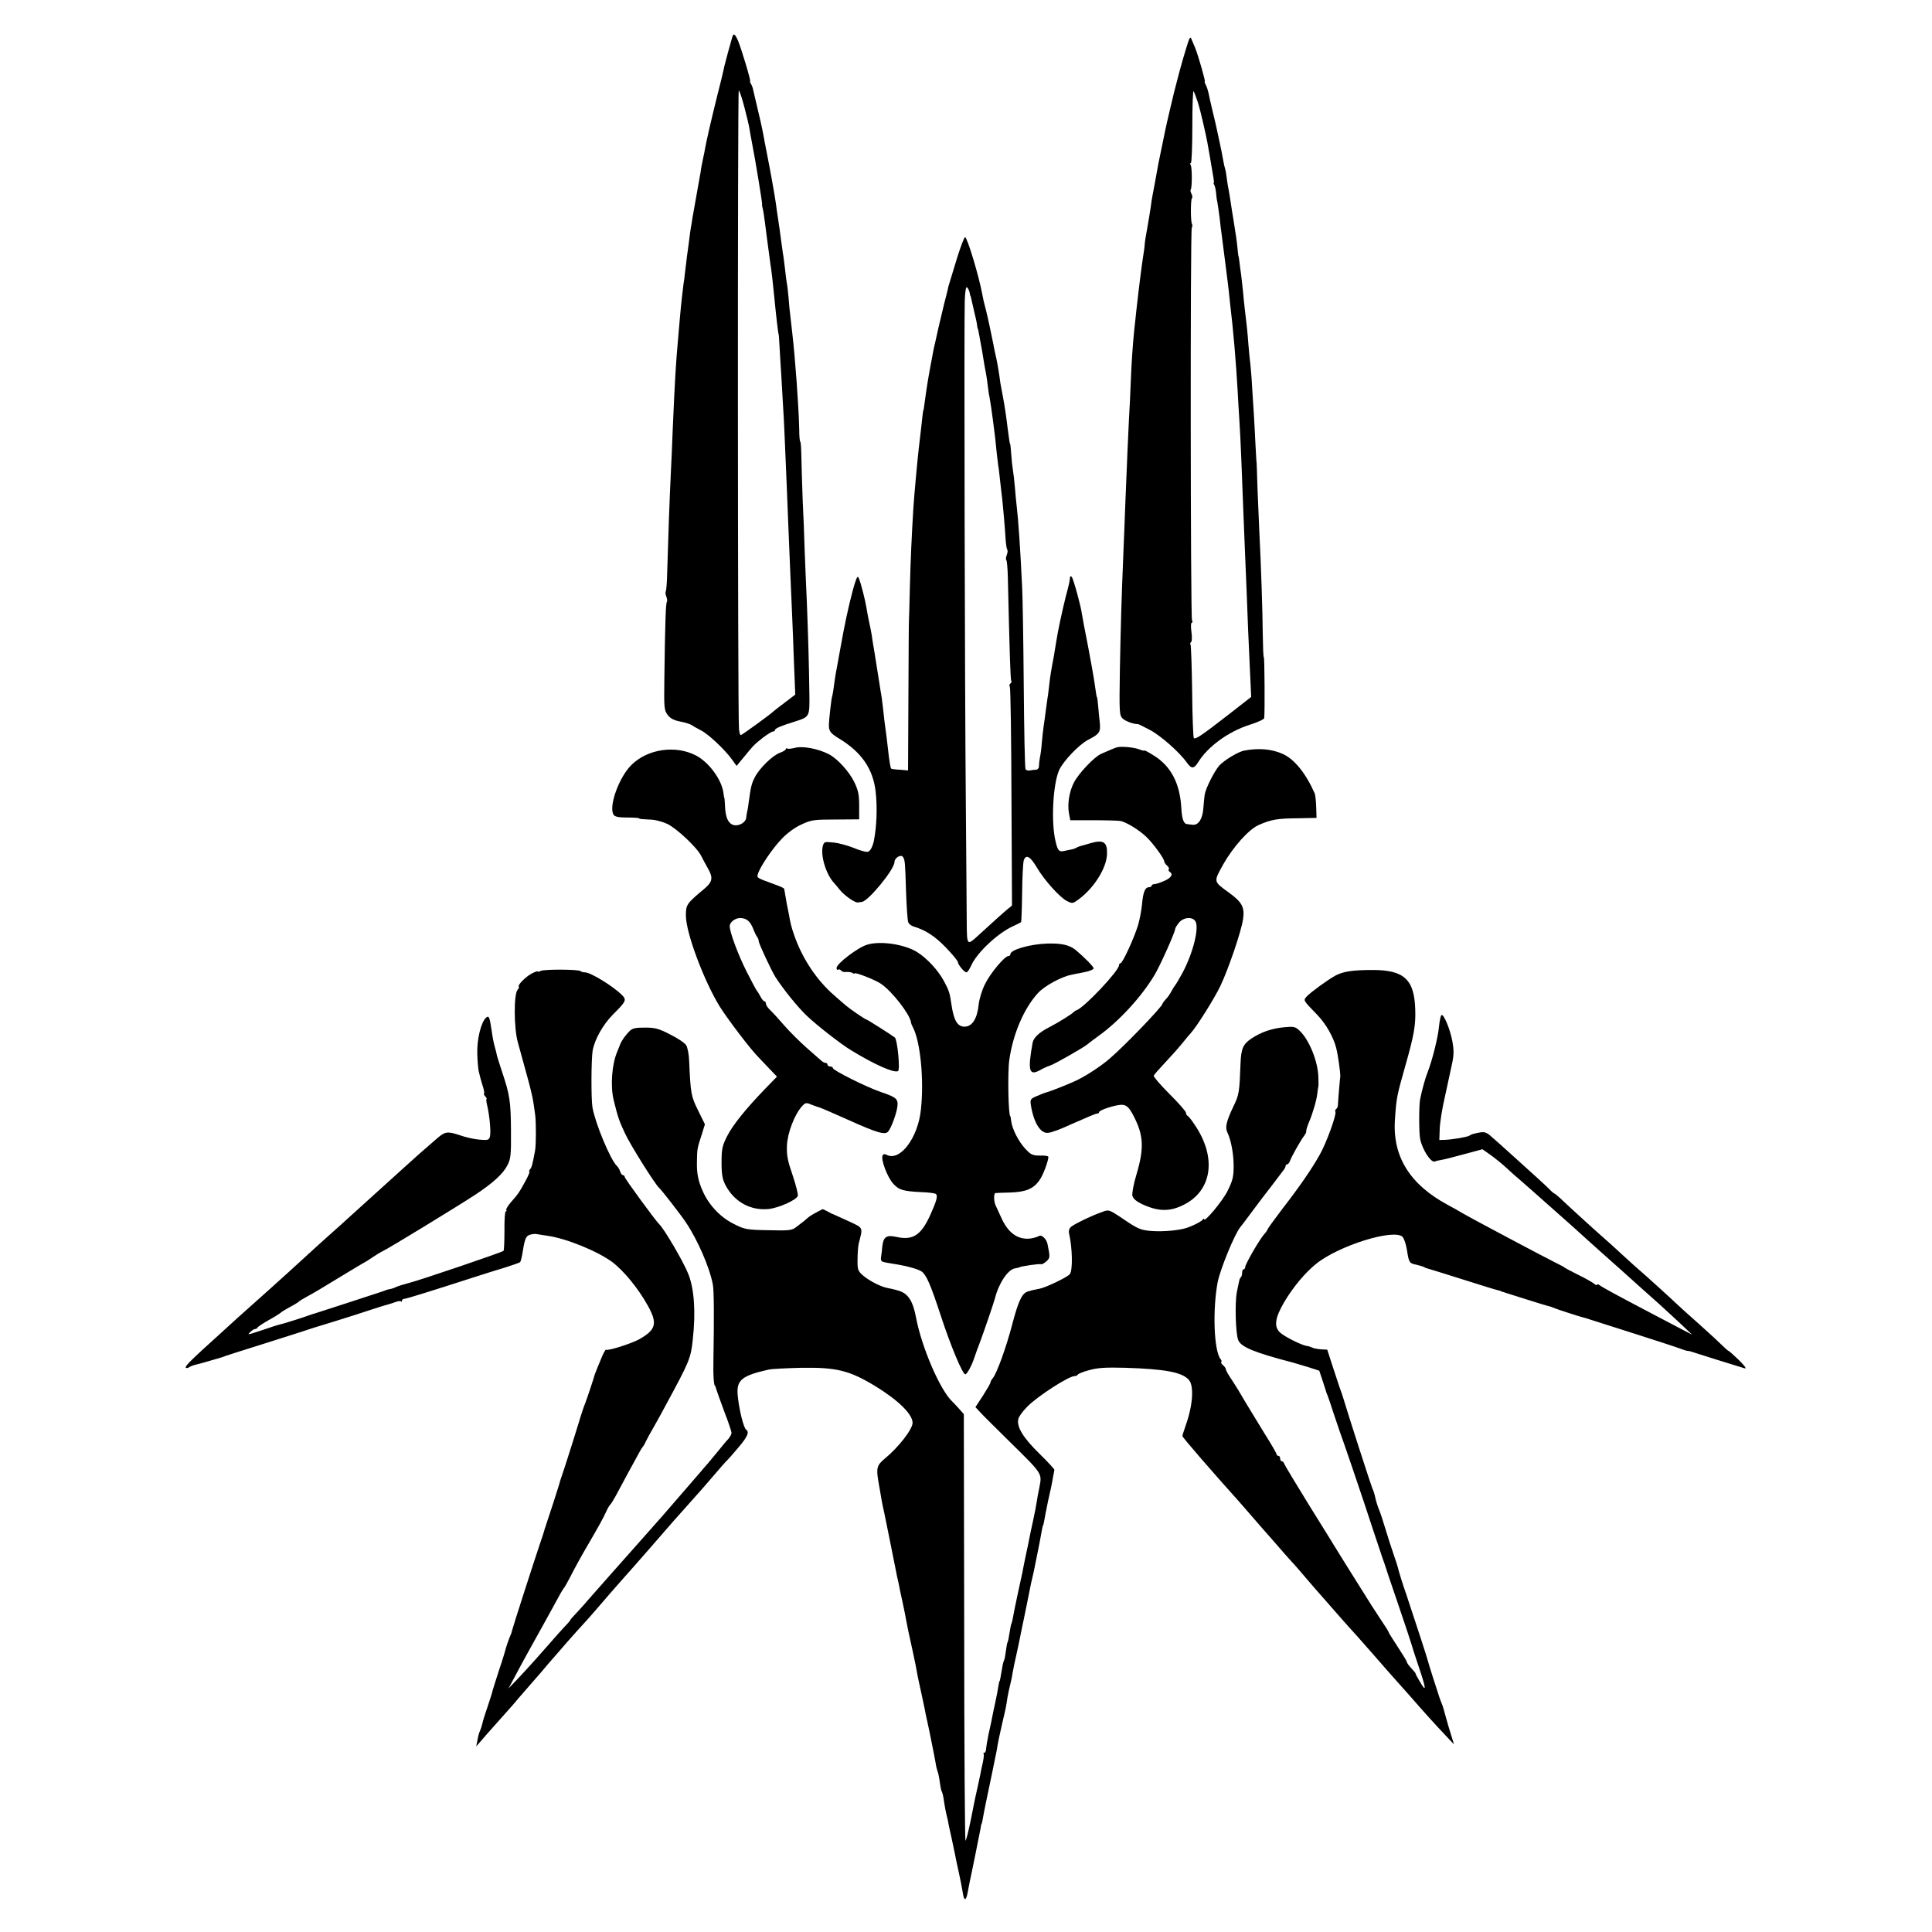 <?xml version="1.0" standalone="no"?>
<!DOCTYPE svg PUBLIC "-//W3C//DTD SVG 20010904//EN"
 "http://www.w3.org/TR/2001/REC-SVG-20010904/DTD/svg10.dtd">
<svg version="1.0" xmlns="http://www.w3.org/2000/svg"
 width="1067pt" height="1067pt" viewBox="0 0 1067 1067"
 preserveAspectRatio="xMidYMid meet">
<g transform="translate(0,1067) scale(0.1,-0.1)"
fill="#000000" stroke="none">
<path d="M4045 10468 c-5 -15 -45 -162 -45 -165 0 -2 0 -4 -1 -5 0 -2 -2 -10
-4 -18 -1 -8 -16 -69 -33 -135 -34 -137 -62 -259 -68 -295 -2 -14 -7 -36 -10
-50 -3 -14 -8 -38 -11 -55 -2 -16 -6 -41 -9 -55 -9 -50 -35 -196 -40 -225 -2
-16 -6 -41 -9 -55 -2 -14 -7 -47 -10 -75 -4 -27 -8 -63 -11 -80 -2 -16 -6 -54
-10 -83 -3 -29 -7 -61 -9 -70 -3 -20 -14 -116 -20 -187 -2 -27 -7 -79 -10
-115 -12 -132 -18 -229 -30 -510 -3 -74 -7 -178 -10 -230 -6 -115 -16 -395
-20 -543 -1 -59 -5 -110 -8 -113 -3 -3 -2 -16 3 -29 5 -13 6 -26 3 -29 -6 -6
-10 -114 -14 -434 -2 -150 -1 -164 18 -190 14 -19 34 -30 70 -37 28 -5 57 -15
64 -20 8 -6 30 -18 49 -28 42 -21 129 -103 170 -158 l28 -39 43 52 c54 66 55
66 105 106 23 17 47 32 53 32 6 0 11 3 11 8 0 9 35 24 110 47 82 26 82 26 80
156 -2 158 -7 327 -14 504 -4 83 -9 211 -12 285 -2 74 -7 200 -11 280 -3 80
-6 184 -7 232 -1 49 -3 88 -6 88 -3 0 -6 30 -6 68 -3 130 -22 392 -39 538 -3
24 -7 64 -10 88 -3 24 -8 71 -10 103 -3 32 -7 69 -10 82 -2 13 -7 49 -10 80
-4 31 -8 67 -11 81 -2 14 -6 43 -9 65 -7 55 -13 94 -19 135 -3 19 -8 51 -10
70 -6 45 -33 196 -51 285 -8 39 -16 84 -19 100 -9 49 -19 90 -52 230 -3 11 -6
25 -7 30 -2 6 -6 16 -10 23 -5 6 -6 12 -4 12 6 0 -46 173 -66 223 -17 39 -25
45 -32 25z m66 -390 c13 -51 24 -95 24 -98 1 -3 5 -25 9 -50 5 -25 10 -54 12
-65 16 -80 54 -314 53 -322 -1 -4 0 -11 1 -15 5 -17 9 -40 25 -168 12 -92 17
-129 20 -150 5 -27 15 -115 20 -170 13 -132 23 -215 25 -215 1 0 3 -29 5 -65
2 -36 6 -110 10 -165 3 -55 8 -134 10 -175 5 -69 9 -179 20 -435 2 -55 6 -156
9 -225 3 -69 8 -188 11 -265 3 -77 8 -180 10 -230 2 -49 7 -167 10 -260 l7
-171 -59 -45 c-32 -24 -60 -46 -63 -49 -15 -15 -173 -130 -179 -130 -4 0 -9
17 -10 38 -7 92 -8 3522 -1 3522 4 0 18 -42 31 -92z"/>
<path d="M6547 10390 c-22 -71 -44 -155 -63 -230 -2 -8 -10 -44 -19 -80 -9
-36 -28 -119 -41 -185 -27 -128 -29 -140 -44 -225 -6 -30 -12 -66 -15 -80 -3
-13 -7 -42 -10 -65 -3 -22 -12 -74 -19 -115 -8 -41 -14 -82 -14 -90 0 -8 -3
-30 -6 -48 -12 -78 -23 -164 -41 -324 -2 -24 -7 -65 -10 -93 -8 -75 -16 -184
-20 -293 -2 -53 -6 -146 -10 -207 -5 -105 -10 -213 -20 -465 -2 -63 -7 -178
-10 -255 -12 -292 -15 -407 -20 -658 -4 -248 -3 -258 16 -276 17 -15 61 -31
84 -30 3 0 33 -15 67 -33 60 -32 164 -124 203 -180 26 -36 39 -35 64 5 52 84
165 166 279 203 45 14 83 31 84 38 4 29 2 336 -2 336 -3 0 -5 57 -6 128 -1
121 -9 373 -19 567 -2 50 -7 155 -10 235 -2 80 -5 145 -5 145 -1 0 -3 43 -6
95 -2 52 -7 129 -9 170 -3 41 -7 111 -10 155 -2 44 -7 98 -9 120 -3 22 -8 72
-11 110 -5 67 -9 108 -21 205 -3 25 -7 65 -9 90 -3 25 -7 65 -10 90 -4 25 -8
59 -10 75 -2 17 -4 30 -5 30 -1 0 -3 18 -5 40 -4 42 -10 83 -21 150 -4 22 -8
47 -9 55 -9 61 -18 118 -22 135 -2 11 -6 35 -8 53 -2 18 -6 41 -9 50 -3 9 -8
32 -11 50 -3 18 -12 65 -21 105 -20 93 -19 90 -39 172 -9 39 -19 81 -21 94 -3
13 -9 32 -15 43 -5 10 -8 18 -5 18 5 0 -38 149 -53 185 -5 11 -13 31 -19 45
-8 23 -12 17 -35 -60z m67 -281 c8 -24 22 -78 31 -119 23 -101 23 -105 36
-180 23 -133 26 -150 22 -150 -2 0 -1 -5 3 -11 4 -7 8 -26 10 -43 1 -17 4 -40
7 -51 2 -11 8 -51 13 -90 4 -38 8 -72 9 -75 1 -6 11 -83 30 -235 4 -27 8 -68
11 -90 2 -22 6 -60 9 -85 16 -129 32 -321 40 -465 2 -44 7 -120 10 -170 3 -49
8 -139 10 -200 12 -299 16 -418 20 -505 2 -52 7 -160 10 -240 5 -143 10 -260
20 -472 l5 -107 -127 -99 c-148 -115 -181 -137 -190 -128 -3 3 -8 119 -9 256
-2 138 -6 255 -9 260 -3 5 -2 11 3 14 5 3 6 28 2 56 -4 27 -3 50 1 50 5 0 6 7
2 16 -8 22 -10 2153 -1 2167 4 6 4 15 1 20 -8 13 -8 136 0 143 4 4 2 14 -3 24
-5 10 -7 20 -4 23 8 8 8 122 0 135 -4 7 -4 12 1 12 4 0 8 92 8 204 0 113 3
199 7 192 4 -7 14 -32 22 -57z"/>
<path d="M5285 9243 c-20 -65 -39 -127 -42 -138 -4 -11 -8 -27 -9 -35 -2 -8
-10 -42 -19 -75 -8 -33 -22 -91 -31 -130 -8 -38 -18 -79 -20 -90 -3 -11 -7
-31 -10 -45 -2 -14 -9 -47 -14 -75 -16 -86 -22 -124 -35 -220 -2 -16 -4 -30
-5 -30 -2 0 -4 -19 -14 -110 -4 -38 -10 -85 -12 -103 -7 -60 -25 -255 -30
-332 -9 -153 -15 -276 -19 -435 -2 -99 -5 -180 -5 -180 -1 0 -2 -187 -3 -415
l-2 -415 -45 4 c-25 1 -46 4 -48 6 -4 4 -10 36 -17 101 -6 58 -12 98 -20 159
-2 17 -6 53 -9 80 -3 28 -8 66 -12 85 -5 35 -12 74 -19 120 -2 14 -9 57 -15
95 -7 39 -14 84 -16 100 -3 17 -9 50 -15 75 -5 25 -12 59 -14 75 -6 38 -30
134 -41 159 -6 17 -10 14 -21 -20 -14 -39 -47 -177 -64 -269 -5 -27 -11 -61
-14 -75 -4 -22 -18 -100 -31 -170 -2 -14 -7 -45 -10 -70 -3 -25 -8 -47 -9 -50
-3 -4 -17 -128 -17 -150 -1 -37 7 -49 55 -78 125 -76 188 -167 203 -293 10
-89 6 -194 -10 -274 -7 -32 -19 -54 -32 -59 -8 -3 -43 6 -76 20 -34 14 -85 28
-114 31 -51 5 -53 5 -60 -21 -13 -53 19 -157 63 -203 6 -7 20 -23 30 -36 24
-31 85 -74 101 -71 6 1 17 2 22 3 36 4 180 180 180 220 0 23 36 45 47 28 11
-17 12 -26 17 -193 3 -82 8 -158 12 -167 3 -9 16 -19 27 -23 68 -20 119 -53
180 -116 37 -38 67 -75 67 -81 1 -15 35 -57 48 -57 5 0 17 18 27 40 31 69 146
177 230 215 22 10 42 20 44 22 2 1 5 74 6 160 1 87 5 168 9 181 12 36 36 23
73 -40 40 -68 125 -163 165 -184 26 -13 32 -14 51 -1 93 62 171 182 171 265 1
62 -21 75 -89 56 -27 -8 -54 -16 -60 -17 -5 -1 -15 -6 -21 -9 -6 -4 -21 -9
-35 -11 -13 -3 -28 -6 -34 -7 -26 -6 -34 4 -45 52 -26 106 -15 315 19 394 23
51 111 143 162 169 61 31 68 42 63 94 -3 25 -7 66 -9 91 -2 25 -5 46 -6 48 -3
4 -5 16 -13 73 -4 31 -21 126 -37 210 -17 85 -32 165 -34 179 -5 42 -47 194
-56 204 -6 6 -9 4 -10 -5 -1 -19 -4 -32 -23 -104 -18 -71 -45 -196 -52 -245
-3 -19 -9 -57 -14 -85 -16 -85 -20 -108 -26 -164 -3 -30 -8 -64 -10 -75 -2
-12 -6 -41 -9 -66 -3 -25 -8 -61 -11 -80 -3 -19 -7 -60 -10 -90 -2 -30 -7 -68
-11 -85 -3 -16 -5 -38 -5 -47 0 -10 -7 -18 -16 -19 -9 0 -25 -2 -34 -4 -10 -2
-21 1 -24 7 -4 6 -8 213 -10 462 -2 248 -6 494 -9 546 -10 210 -21 371 -30
445 -3 22 -7 69 -10 105 -3 36 -8 79 -11 95 -3 17 -7 55 -9 85 -2 30 -5 55 -5
55 -3 0 -7 29 -14 83 -10 81 -16 122 -27 181 -6 30 -12 64 -14 75 -7 56 -18
121 -29 166 -3 14 -8 36 -10 50 -4 23 -34 163 -40 185 -13 48 -16 63 -20 85
-18 101 -84 320 -96 320 -5 0 -25 -53 -45 -117z m70 -189 c2 -11 4 -19 5 -19
1 0 3 -8 5 -19 2 -10 9 -41 16 -70 7 -28 14 -60 15 -71 1 -11 3 -20 4 -20 1 0
3 -9 5 -20 2 -11 7 -36 10 -55 8 -40 11 -60 19 -110 3 -19 8 -46 11 -60 3 -14
7 -45 10 -69 3 -25 7 -54 10 -65 2 -12 6 -37 9 -56 3 -19 7 -55 11 -80 9 -69
14 -110 20 -175 4 -33 8 -71 11 -85 2 -14 6 -50 9 -80 3 -30 8 -68 10 -85 4
-35 15 -160 19 -228 2 -26 6 -50 9 -53 3 -4 2 -16 -3 -29 -5 -13 -6 -26 -2
-29 3 -4 7 -46 8 -94 10 -425 14 -565 19 -572 3 -5 1 -11 -5 -15 -6 -4 -7 -12
-3 -18 4 -7 8 -281 9 -610 l3 -598 -27 -22 c-24 -20 -78 -69 -157 -141 -65
-60 -65 -60 -66 71 0 65 -3 357 -5 648 -6 675 -10 2673 -6 2784 2 55 7 80 13
74 6 -6 12 -19 14 -29z"/>
<path d="M4386 6539 c-16 -4 -33 -6 -38 -3 -4 3 -8 1 -8 -3 0 -5 -15 -14 -34
-21 -40 -15 -111 -84 -137 -134 -18 -35 -22 -50 -34 -138 -2 -19 -6 -44 -9
-55 -2 -11 -5 -25 -5 -32 -2 -22 -33 -43 -61 -41 -35 3 -54 39 -56 108 -1 25
-3 45 -4 45 -1 0 -3 13 -5 28 -10 73 -82 170 -154 206 -111 56 -261 35 -350
-50 -71 -66 -132 -235 -102 -279 7 -11 29 -15 76 -15 36 0 65 -2 65 -5 0 -3
24 -5 53 -6 32 0 71 -10 102 -24 53 -26 162 -128 187 -176 8 -16 24 -46 36
-67 32 -55 28 -77 -20 -117 -96 -80 -100 -87 -100 -145 -1 -94 100 -363 187
-504 44 -70 172 -239 215 -281 8 -9 34 -36 58 -61 l43 -45 -68 -70 c-105 -109
-176 -197 -208 -260 -26 -52 -30 -69 -30 -144 0 -68 5 -93 22 -126 49 -92 138
-141 238 -131 56 6 152 49 161 72 3 8 -10 59 -28 113 -28 81 -34 110 -32 165
3 70 41 169 82 216 20 22 24 23 54 10 18 -7 38 -14 43 -15 6 -1 77 -32 160
-69 162 -73 205 -85 221 -63 17 21 45 98 50 136 5 43 -5 52 -91 81 -82 28
-265 120 -265 132 0 5 -7 9 -15 9 -8 0 -15 5 -15 10 0 6 -5 10 -11 10 -6 0
-17 6 -24 13 -8 6 -44 39 -82 72 -37 33 -93 88 -123 123 -30 35 -65 73 -77 84
-13 12 -23 28 -23 35 0 7 -4 13 -8 13 -5 0 -15 12 -23 28 -8 15 -17 29 -20 32
-3 3 -28 50 -56 105 -46 91 -93 217 -93 250 0 22 30 45 58 45 35 -1 55 -17 72
-60 7 -19 17 -39 22 -45 4 -5 8 -15 8 -22 0 -13 69 -161 92 -198 42 -66 124
-168 175 -216 51 -49 183 -152 238 -186 131 -81 244 -131 265 -118 12 8 -4
174 -18 185 -24 18 -153 100 -158 100 -6 0 -89 57 -110 75 -7 6 -37 31 -67 58
-95 82 -174 200 -219 327 -18 51 -22 68 -32 125 -2 11 -7 36 -11 55 -9 51 -13
74 -14 81 -1 4 -22 14 -48 23 -106 39 -104 37 -97 60 13 41 80 140 131 193 30
32 74 64 110 80 53 25 69 27 188 27 l130 1 0 75 c0 61 -5 85 -27 131 -29 59
-94 130 -141 154 -61 31 -146 47 -191 34z"/>
<path d="M6170 6543 c-15 -4 -42 -16 -90 -37 -37 -17 -122 -106 -148 -156 -27
-51 -38 -121 -28 -174 l7 -36 127 0 c70 0 138 -2 150 -4 33 -7 101 -48 143
-88 37 -35 99 -120 99 -136 0 -5 7 -15 15 -22 8 -7 13 -16 10 -20 -3 -5 -1
-11 5 -15 21 -13 9 -33 -30 -50 -23 -10 -47 -18 -55 -18 -8 0 -15 -4 -15 -9 0
-4 -7 -8 -15 -8 -21 0 -32 -27 -38 -95 -3 -33 -13 -85 -22 -115 -21 -69 -85
-210 -97 -210 -4 0 -8 -5 -8 -11 0 -30 -191 -233 -234 -248 -6 -2 -13 -7 -16
-10 -9 -11 -85 -58 -135 -84 -54 -27 -87 -58 -92 -85 -28 -155 -20 -186 41
-152 17 10 42 21 55 25 23 7 183 98 206 117 5 5 35 27 65 49 112 81 235 215
306 334 30 49 114 237 114 254 0 5 9 20 21 35 23 29 69 35 89 11 26 -32 -10
-178 -71 -291 -18 -33 -35 -61 -38 -64 -3 -3 -12 -17 -20 -32 -8 -15 -22 -37
-33 -47 -10 -11 -18 -22 -18 -25 0 -14 -205 -228 -290 -301 -44 -39 -120 -89
-173 -116 -38 -20 -159 -68 -182 -73 -5 -1 -27 -10 -48 -19 -36 -15 -38 -19
-34 -49 16 -100 55 -162 98 -154 13 2 24 5 24 6 0 1 7 3 15 5 8 2 61 24 116
49 56 25 106 46 113 46 6 0 11 3 11 8 0 9 63 32 108 39 38 6 54 -5 82 -59 56
-108 60 -178 16 -326 -16 -52 -25 -104 -22 -116 4 -16 22 -31 53 -46 88 -41
152 -43 228 -5 160 78 186 263 63 443 -17 26 -35 49 -40 50 -4 2 -8 9 -8 16 0
8 -41 54 -91 104 -50 50 -89 95 -87 101 1 5 30 38 63 73 33 35 76 83 95 107
19 24 40 48 46 55 32 34 131 192 164 261 45 95 115 300 125 368 10 65 -5 94
-75 145 -90 66 -89 59 -34 159 54 95 139 191 194 216 70 31 102 37 223 38 l98
2 -2 61 c-1 33 -5 68 -9 76 -49 110 -110 185 -173 215 -61 28 -132 35 -214 20
-34 -6 -112 -53 -140 -84 -27 -31 -75 -126 -80 -161 -2 -14 -5 -46 -7 -72 -4
-60 -27 -96 -58 -93 -13 1 -28 3 -34 4 -17 2 -27 30 -30 91 -8 135 -58 230
-153 288 -28 18 -51 30 -51 27 0 -2 -12 0 -27 6 -30 12 -99 18 -123 12z"/>
<path d="M4790 5453 c-50 -14 -170 -105 -170 -129 0 -8 4 -13 9 -9 5 3 13 0
16 -5 4 -6 17 -10 28 -8 12 1 28 -1 35 -5 6 -5 12 -6 12 -3 0 9 113 -35 145
-57 61 -41 159 -167 166 -212 0 -5 5 -18 10 -27 42 -78 63 -291 45 -456 -16
-157 -116 -288 -189 -250 -12 6 -19 5 -23 -5 -9 -24 27 -118 58 -153 32 -36
55 -43 159 -48 36 -1 70 -6 76 -9 14 -9 7 -36 -27 -112 -52 -117 -98 -147
-190 -126 -54 12 -71 0 -77 -51 -1 -18 -5 -45 -7 -59 -3 -24 0 -27 33 -33 20
-3 50 -8 66 -11 53 -9 110 -26 126 -38 26 -20 49 -73 105 -244 54 -165 120
-323 135 -323 10 0 37 51 49 89 5 14 20 58 35 96 21 57 75 214 80 235 21 83
71 158 110 165 11 2 21 4 23 5 7 7 115 22 123 18 4 -2 16 6 28 16 21 19 21 23
6 96 -5 27 -33 53 -46 44 -5 -3 -19 -8 -31 -11 -75 -17 -135 19 -175 105 -14
31 -30 65 -34 74 -11 22 -12 68 -1 69 4 1 41 2 82 3 85 3 127 20 160 67 20 26
50 107 50 130 0 5 -21 8 -46 7 -41 0 -50 4 -81 37 -38 41 -72 108 -78 151 -2
16 -4 29 -5 29 -11 0 -16 240 -6 310 20 144 81 286 158 370 35 39 128 90 183
101 22 5 42 9 45 9 3 1 22 5 43 9 20 5 37 13 37 18 0 9 -51 61 -100 102 -34
27 -77 37 -155 35 -96 -3 -205 -34 -205 -59 0 -6 -5 -10 -11 -10 -20 0 -100
-95 -129 -155 -17 -33 -32 -84 -35 -113 -8 -78 -36 -122 -78 -122 -39 0 -59
33 -72 120 -9 65 -14 80 -42 132 -33 61 -93 125 -148 160 -70 43 -201 63 -275
41z"/>
<path d="M2986 5308 c-9 -5 -16 -6 -16 -3 0 3 -15 -2 -32 -11 -34 -17 -81 -65
-73 -73 3 -2 0 -11 -7 -18 -21 -26 -20 -212 2 -290 10 -37 32 -117 49 -178 17
-60 34 -130 37 -155 4 -24 8 -56 10 -70 5 -42 5 -163 -1 -195 -14 -75 -18 -91
-27 -102 -6 -7 -8 -13 -4 -13 3 0 -5 -21 -19 -47 -36 -67 -46 -81 -82 -121
-17 -20 -30 -40 -27 -44 3 -4 2 -8 -3 -8 -4 0 -8 -47 -7 -105 0 -57 -2 -108
-5 -113 -4 -7 -473 -166 -521 -177 -30 -8 -67 -19 -75 -24 -5 -3 -17 -7 -25
-9 -18 -3 -30 -7 -50 -15 -19 -7 -362 -118 -375 -122 -5 -1 -17 -5 -25 -8 -29
-11 -145 -48 -165 -52 -11 -2 -53 -16 -94 -30 -88 -29 -87 -29 -67 -10 8 8 19
15 24 15 6 0 12 4 14 8 2 5 30 23 63 42 33 18 62 37 65 40 3 4 25 17 50 31 25
13 47 27 50 30 3 4 23 16 45 28 22 11 103 59 179 106 77 47 141 85 142 85 2 0
20 12 41 26 21 14 47 30 58 35 26 11 419 251 510 311 97 64 153 115 177 162
19 36 21 58 20 192 -1 161 -7 199 -48 321 -14 43 -28 86 -30 96 -2 10 -6 27
-9 37 -7 23 -14 55 -20 100 -11 74 -15 83 -30 70 -28 -23 -52 -121 -49 -200 1
-41 5 -85 8 -97 3 -13 8 -31 10 -40 3 -10 9 -33 15 -50 5 -18 7 -33 4 -33 -3
0 0 -7 7 -15 7 -8 10 -15 7 -15 -3 0 -1 -17 4 -37 13 -57 21 -144 15 -169 -5
-20 -11 -22 -57 -18 -28 2 -78 13 -111 25 -67 22 -80 20 -123 -17 -54 -46
-148 -129 -169 -149 -23 -21 -62 -56 -210 -190 -48 -44 -101 -91 -116 -105
-15 -14 -59 -54 -99 -89 -39 -35 -87 -78 -105 -95 -49 -45 -195 -178 -218
-198 -23 -20 -147 -131 -188 -168 -15 -14 -61 -56 -101 -92 -152 -137 -189
-174 -183 -181 4 -4 12 -3 18 2 6 4 22 11 36 14 14 3 50 13 80 22 30 9 60 17
65 19 6 2 17 6 25 9 8 3 96 31 195 62 99 31 198 63 220 70 22 8 101 33 175 55
74 23 169 53 210 67 41 14 82 26 90 28 8 2 27 8 41 13 15 6 30 8 33 5 3 -4 6
-2 6 4 0 5 6 10 13 10 11 0 143 41 397 123 47 15 119 38 160 50 41 13 78 26
82 29 3 3 8 20 11 36 14 90 20 107 41 115 11 4 28 6 36 5 8 -1 37 -6 64 -10
102 -14 274 -84 356 -144 64 -48 145 -146 199 -244 53 -96 44 -131 -48 -183
-45 -25 -175 -66 -184 -58 -2 2 -11 -13 -20 -33 -17 -40 -39 -94 -42 -103 -4
-17 -48 -149 -55 -165 -5 -11 -15 -42 -24 -70 -22 -74 -96 -308 -103 -325 -3
-8 -7 -20 -9 -27 -2 -13 -72 -228 -81 -253 -3 -8 -7 -20 -8 -26 -2 -7 -12 -38
-23 -70 -29 -85 -152 -467 -154 -479 0 -5 -8 -26 -16 -44 -7 -19 -15 -42 -17
-50 -2 -9 -19 -67 -40 -128 -20 -62 -37 -116 -37 -120 -1 -5 -12 -39 -25 -78
-13 -38 -27 -81 -29 -94 -3 -13 -9 -31 -13 -40 -5 -9 -11 -32 -14 -51 l-7 -35
21 24 c11 13 50 58 87 99 102 114 106 119 122 139 9 10 45 52 81 93 36 41 75
86 86 100 59 69 161 185 193 219 22 23 93 105 153 175 10 12 32 37 50 57 32
35 136 154 170 193 25 29 109 125 127 146 13 15 128 144 155 174 6 6 37 43 70
81 33 39 65 75 71 80 6 6 34 37 62 71 50 58 62 86 43 98 -14 9 -40 113 -47
192 -7 82 23 107 171 140 17 4 98 8 180 10 193 3 265 -14 407 -100 128 -78
208 -156 208 -204 0 -35 -78 -136 -154 -198 -42 -35 -47 -51 -36 -119 22 -129
22 -129 34 -182 2 -10 16 -79 31 -153 30 -152 33 -165 40 -200 4 -14 8 -36 11
-50 2 -14 11 -54 19 -90 8 -36 16 -78 19 -95 8 -44 12 -62 36 -171 12 -55 23
-110 25 -124 3 -14 6 -34 9 -45 8 -36 35 -160 39 -185 3 -14 8 -36 11 -50 3
-14 8 -37 11 -52 7 -37 14 -72 21 -105 3 -16 8 -41 11 -58 2 -16 7 -37 10 -45
6 -16 10 -37 16 -81 2 -14 6 -30 9 -35 3 -5 9 -30 12 -56 4 -26 9 -53 11 -60
2 -7 6 -24 9 -38 2 -14 11 -57 20 -95 8 -39 17 -82 20 -95 2 -14 12 -59 21
-100 9 -41 19 -92 22 -112 7 -50 19 -48 28 5 4 23 9 47 10 52 7 29 58 283 61
300 1 11 3 20 4 20 2 0 8 28 14 65 3 14 7 36 10 50 17 80 58 278 61 295 5 35
15 83 31 152 19 81 21 89 28 139 4 22 11 55 16 74 5 19 11 49 13 65 3 17 12
62 21 100 8 39 18 81 20 95 3 14 7 36 10 50 3 14 15 70 26 125 11 55 22 109
24 120 3 11 9 40 15 65 5 25 12 58 15 74 3 16 10 52 16 80 5 28 12 62 14 76 3
14 5 25 6 25 2 0 6 18 13 60 3 17 10 50 15 75 12 52 21 92 28 135 3 17 7 33 7
37 1 4 -36 44 -83 90 -90 88 -127 149 -116 192 3 13 25 43 48 66 56 58 230
170 262 170 8 0 16 4 18 8 2 5 30 16 63 25 47 13 89 16 200 13 218 -7 312 -24
350 -66 30 -33 23 -139 -15 -247 -11 -32 -20 -60 -20 -64 0 -7 169 -202 305
-353 6 -6 39 -45 75 -86 36 -41 69 -80 75 -86 5 -6 35 -40 65 -74 30 -35 66
-76 80 -91 22 -23 42 -47 133 -153 10 -11 31 -35 45 -51 15 -17 56 -64 92
-105 36 -41 70 -79 76 -85 5 -5 57 -64 115 -130 57 -66 113 -129 124 -141 11
-12 40 -45 65 -73 82 -94 154 -174 203 -225 l47 -50 -15 49 c-9 28 -23 75 -31
105 -8 30 -17 62 -21 70 -3 8 -7 17 -8 20 -1 3 -4 12 -7 20 -9 26 -63 195 -63
200 -1 8 -75 234 -117 360 -22 63 -41 125 -44 137 -2 13 -15 53 -28 90 -13 38
-34 102 -46 143 -12 41 -28 89 -35 105 -7 17 -16 46 -20 65 -4 19 -11 41 -16
50 -6 13 -132 402 -161 500 -6 19 -14 44 -19 55 -4 11 -21 63 -38 115 l-31 96
-37 2 c-20 2 -41 6 -47 10 -6 3 -20 8 -31 9 -29 5 -117 49 -144 72 -37 33 -31
81 23 173 49 81 112 157 172 206 124 102 432 198 480 151 8 -9 19 -41 24 -72
11 -71 13 -74 53 -82 17 -4 37 -10 42 -13 6 -4 15 -7 20 -8 6 -1 91 -28 190
-59 99 -31 187 -59 195 -60 8 -2 16 -4 18 -5 1 -2 7 -4 12 -5 6 -1 12 -4 15
-5 3 -1 8 -3 13 -4 4 -1 54 -17 111 -35 57 -18 109 -34 115 -35 6 -1 16 -4 21
-7 9 -5 150 -51 165 -54 3 0 21 -6 40 -12 19 -6 130 -41 245 -78 116 -37 227
-73 248 -81 20 -7 39 -14 42 -14 3 0 7 -1 10 -1 3 -1 8 -2 13 -3 4 -1 68 -22
142 -45 74 -23 144 -45 155 -48 13 -3 1 13 -32 46 -29 28 -55 51 -58 51 -2 0
-17 13 -32 28 -16 16 -73 69 -128 118 -55 49 -110 98 -121 109 -41 39 -179
164 -204 185 -14 12 -59 52 -100 90 -41 38 -84 77 -96 87 -45 39 -189 170
-232 211 -24 23 -47 42 -50 42 -2 0 -14 10 -26 23 -24 24 -89 83 -210 192 -43
39 -92 83 -110 98 -24 22 -37 27 -61 23 -38 -7 -48 -10 -60 -18 -13 -8 -91
-21 -133 -23 l-33 -1 2 60 c1 34 13 111 27 171 13 61 31 142 39 180 13 58 13
81 4 134 -13 70 -50 157 -61 144 -4 -4 -10 -33 -13 -63 -5 -57 -36 -182 -61
-247 -15 -37 -33 -104 -43 -153 -7 -33 -7 -188 0 -220 12 -59 59 -132 81 -125
6 3 22 7 36 9 30 6 42 9 146 37 l81 22 44 -31 c24 -17 65 -50 91 -74 25 -24
55 -50 65 -58 10 -9 43 -38 73 -64 158 -140 195 -173 221 -196 64 -58 166
-150 189 -170 22 -19 117 -104 190 -170 16 -14 61 -54 101 -90 40 -36 97 -89
128 -118 l56 -53 -75 39 c-41 22 -120 63 -175 92 -160 84 -249 132 -262 143
-7 5 -13 6 -13 2 0 -5 -8 -2 -17 6 -10 8 -49 30 -88 49 -38 19 -72 37 -75 40
-3 3 -25 15 -50 27 -72 36 -462 243 -515 274 -16 10 -52 30 -80 45 -210 113
-306 269 -291 473 8 120 11 131 57 294 48 169 58 224 55 312 -5 166 -62 218
-235 218 -110 0 -163 -8 -206 -31 -45 -25 -138 -93 -158 -115 -20 -23 -22 -19
59 -103 46 -48 87 -119 103 -180 10 -37 24 -138 23 -159 -1 -5 -4 -39 -7 -75
-3 -36 -6 -73 -6 -82 0 -10 -5 -20 -10 -23 -5 -4 -7 -10 -4 -15 8 -13 -50
-174 -87 -238 -43 -77 -111 -176 -208 -301 -44 -58 -80 -108 -80 -111 0 -3 -8
-15 -18 -26 -25 -27 -105 -166 -105 -181 0 -7 -4 -13 -9 -13 -4 0 -8 -8 -8
-18 0 -10 -3 -22 -7 -26 -4 -3 -8 -12 -9 -19 -2 -7 -7 -34 -13 -62 -12 -59 -7
-229 7 -265 15 -39 87 -69 302 -125 8 -2 45 -13 81 -24 l65 -21 19 -57 c10
-32 20 -60 20 -63 1 -3 5 -12 8 -20 3 -8 18 -51 32 -95 15 -44 29 -87 32 -95
13 -33 133 -386 137 -400 5 -16 94 -285 103 -310 3 -8 7 -19 9 -25 1 -5 34
-104 74 -220 39 -115 73 -217 75 -225 2 -8 19 -63 39 -121 43 -127 45 -150 9
-89 -15 25 -26 46 -25 47 1 2 -10 15 -23 29 -14 15 -25 30 -25 35 0 4 -23 42
-50 83 -28 42 -50 78 -50 80 0 3 -13 25 -29 48 -16 24 -44 68 -64 98 -138 220
-184 293 -197 315 -8 14 -76 123 -150 242 -74 120 -136 223 -138 230 -2 7 -8
13 -13 13 -5 0 -9 7 -9 15 0 8 -4 15 -10 15 -5 0 -10 4 -10 9 0 5 -29 55 -65
112 -35 57 -80 131 -100 164 -44 75 -53 90 -87 142 -16 23 -28 46 -28 51 0 5
-7 15 -15 22 -9 7 -13 15 -10 18 3 3 1 10 -4 16 -37 45 -45 272 -16 426 15 73
94 266 125 303 6 7 34 44 62 82 29 39 56 75 60 80 5 6 29 37 54 70 25 33 51
68 59 78 8 9 15 22 15 27 0 6 4 10 9 10 5 0 11 8 15 18 7 22 63 121 79 140 6
8 11 18 11 21 -2 7 5 29 16 56 19 43 42 122 45 155 2 19 5 37 6 40 1 3 1 25 0
50 -2 88 -51 209 -105 259 -22 21 -32 23 -83 18 -71 -7 -128 -27 -181 -62 -47
-31 -58 -56 -61 -140 -6 -159 -8 -171 -39 -235 -39 -82 -47 -116 -34 -143 21
-44 35 -119 35 -187 0 -58 -5 -80 -33 -136 -27 -56 -130 -179 -130 -157 0 5
-4 3 -8 -3 -8 -12 -73 -43 -105 -50 -56 -13 -138 -17 -193 -11 -48 5 -67 14
-154 74 -66 43 -66 44 -105 29 -55 -19 -146 -63 -168 -80 -12 -9 -16 -22 -13
-37 19 -83 21 -206 4 -226 -14 -17 -131 -73 -166 -80 -41 -8 -45 -9 -67 -16
-32 -11 -51 -53 -85 -182 -33 -126 -85 -270 -107 -296 -7 -8 -13 -19 -13 -24
0 -5 -19 -37 -41 -72 l-42 -64 24 -26 c13 -15 86 -87 162 -162 184 -181 182
-177 168 -251 -7 -33 -14 -72 -16 -87 -2 -15 -11 -62 -20 -103 -9 -41 -19 -86
-21 -100 -3 -14 -11 -56 -20 -95 -8 -38 -16 -80 -18 -91 -3 -12 -14 -64 -25
-115 -11 -52 -23 -109 -26 -128 -3 -19 -8 -37 -10 -40 -2 -4 -6 -26 -10 -51
-4 -25 -8 -47 -11 -51 -2 -3 -6 -25 -9 -49 -3 -23 -7 -46 -10 -50 -3 -4 -8
-25 -11 -46 -8 -48 -12 -69 -14 -69 -1 0 -3 -9 -5 -20 -3 -21 -11 -64 -20
-105 -6 -25 -11 -51 -19 -92 -3 -13 -10 -48 -17 -78 -6 -30 -12 -65 -13 -77 0
-13 -5 -23 -10 -23 -5 0 -7 -2 -4 -5 3 -4 1 -25 -4 -48 -5 -23 -12 -53 -14
-67 -3 -14 -10 -45 -15 -70 -13 -56 -12 -52 -39 -188 -13 -62 -25 -110 -28
-107 -3 3 -7 534 -7 1181 l-2 1174 -29 33 c-16 17 -31 34 -35 37 -67 63 -169
299 -200 464 -17 90 -43 131 -93 147 -22 7 -52 14 -65 16 -35 6 -102 40 -136
70 -27 24 -30 32 -29 87 0 34 3 72 6 86 24 96 29 86 -58 127 -44 20 -81 37
-84 38 -3 0 -16 7 -30 15 -14 7 -26 13 -28 12 -1 -1 -17 -9 -34 -18 -18 -9
-38 -22 -45 -28 -13 -12 -24 -21 -65 -52 -24 -19 -38 -21 -154 -18 -119 2
-131 4 -190 34 -72 35 -135 100 -170 175 -28 61 -37 103 -35 175 1 66 2 69 26
143 l18 58 -38 77 c-39 79 -41 93 -49 272 -1 36 -9 75 -16 87 -8 13 -48 40
-89 60 -63 33 -84 38 -140 38 -54 0 -70 -4 -86 -21 -23 -24 -43 -52 -51 -74
-3 -8 -10 -24 -14 -35 -31 -70 -40 -192 -21 -270 23 -94 30 -115 63 -185 29
-63 168 -284 188 -300 12 -10 118 -146 148 -191 64 -95 131 -248 149 -344 6
-29 7 -189 3 -410 -2 -91 2 -150 10 -150 1 0 3 -7 5 -15 2 -8 22 -63 44 -123
23 -59 41 -113 41 -120 0 -7 -8 -22 -17 -33 -10 -10 -34 -39 -54 -64 -20 -25
-47 -56 -58 -70 -12 -14 -32 -36 -43 -50 -39 -45 -203 -235 -213 -246 -5 -6
-37 -41 -70 -79 -33 -37 -65 -73 -70 -79 -26 -29 -252 -284 -270 -305 -11 -14
-37 -42 -57 -64 -21 -22 -38 -41 -38 -43 0 -2 -8 -12 -17 -22 -18 -18 -61 -66
-168 -188 -33 -37 -82 -91 -108 -118 l-49 -51 35 65 c37 71 120 220 153 279
11 20 40 72 64 116 23 44 47 86 53 93 6 7 20 32 32 55 30 59 66 124 97 177 61
104 90 157 105 190 8 19 19 37 23 40 4 3 23 34 42 70 29 55 79 147 122 225 6
11 13 22 16 25 3 3 11 16 17 30 7 14 26 50 44 80 17 30 47 84 66 120 131 242
138 258 149 362 17 153 8 281 -25 363 -28 70 -134 250 -161 275 -19 18 -190
251 -190 260 0 5 -4 10 -9 10 -5 0 -13 9 -16 20 -3 11 -12 26 -20 33 -36 37
-118 235 -133 321 -8 48 -7 266 1 314 11 61 56 142 111 198 75 75 78 81 50
110 -49 48 -172 124 -203 124 -10 0 -21 3 -25 7 -10 10 -202 11 -220 1z"/>
</g>
</svg>
